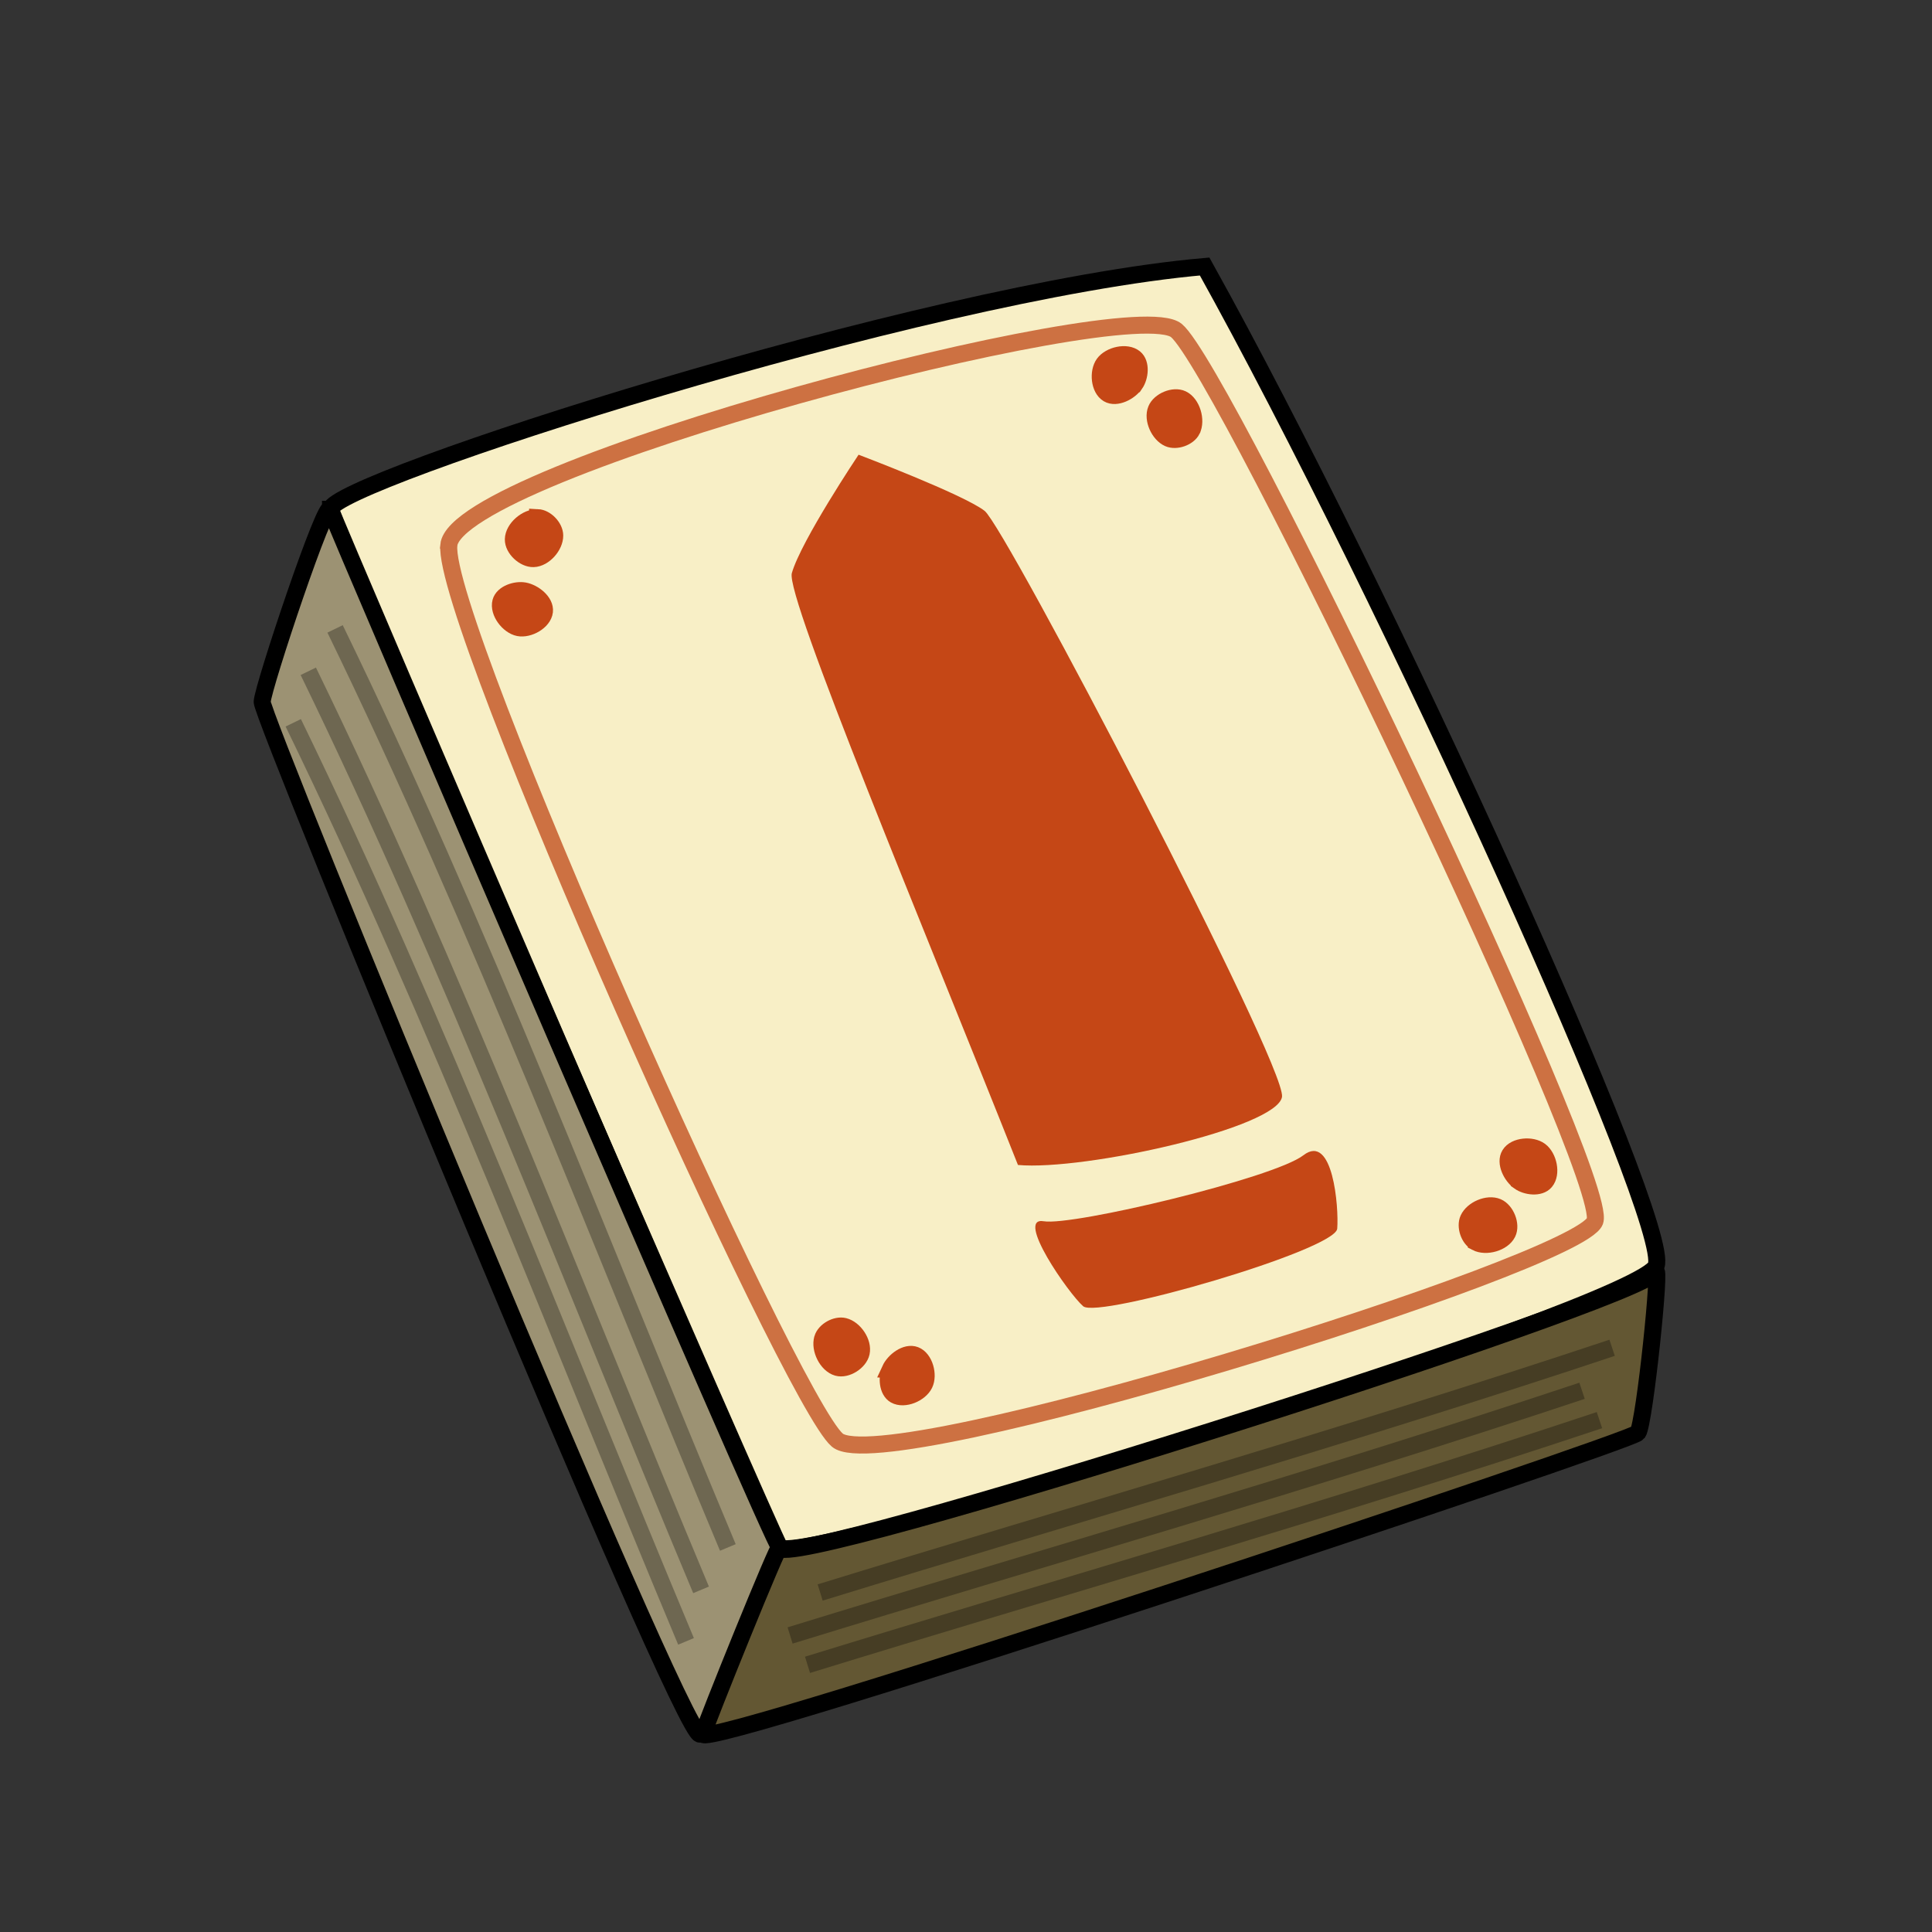 <?xml version="1.0" encoding="UTF-8" standalone="no"?>
<!-- Created with Inkscape (http://www.inkscape.org/) -->

<svg
   xmlns:dc="http://purl.org/dc/elements/1.1/"
   xmlns:cc="http://creativecommons.org/ns#"
   xmlns:rdf="http://www.w3.org/1999/02/22-rdf-syntax-ns#"
   xmlns:svg="http://www.w3.org/2000/svg"
   xmlns="http://www.w3.org/2000/svg"
   xmlns:sodipodi="http://sodipodi.sourceforge.net/DTD/sodipodi-0.dtd"
   xmlns:inkscape="http://www.inkscape.org/namespaces/inkscape"
   width="100"
   height="100"
   viewBox="0 0 26.458 26.458"
   version="1.1"
   id="svg8"
   inkscape:version="0.92.4 5da689c313, 2019-01-14"
   sodipodi:docname="deck.svg">
  <rect x="0" y="0" width="26.458" height="26.458" fill="#333333" stroke="none"/>
  <defs
     id="defs2" />
  <sodipodi:namedview
     id="base"
     pagecolor="#ffffff"
     bordercolor="#666666"
     borderopacity="1.0"
     inkscape:pageopacity="0.0"
     inkscape:pageshadow="2"
     inkscape:zoom="1.979899"
     inkscape:cx="76.585997"
     inkscape:cy="18.923755"
     inkscape:document-units="px"
     inkscape:current-layer="layer1"
     showgrid="false"
     units="px"
     showborder="false"
     inkscape:window-width="939"
     inkscape:window-height="1030"
     inkscape:window-x="967"
     inkscape:window-y="12"
     inkscape:window-maximized="0"
     fit-margin-top="0"
     fit-margin-left="0"
     fit-margin-right="0"
     fit-margin-bottom="0" />
  <g
     inkscape:label="Layer 1"
     inkscape:groupmode="layer"
     id="layer1"
     transform="translate(-3.605,-92.162)">
    <g
       id="g3023"
       transform="matrix(0.75,0,0,0.75,-0.303,29.376)">
      <rect
         y="83.719"
         x="5.212"
         height="35.28"
         width="35.28"
         id="rect2997"
         style="opacity:0.294;fill:none;fill-opacity:1;stroke:none;stroke-width:1.055;stroke-miterlimit:4;stroke-dasharray:none;stroke-opacity:1" />
      <g
         transform="matrix(1.173,0,0,1.173,-387.749,-278.547)"
         id="g2364">
        <path
           sodipodi:nodetypes="sszcs"
           inkscape:connector-curvature="0"
           id="path2171"
           d="m 340.148,316.762 c -3.7e-4,0.186 6.886,16.012 6.993,16.158 0.264,0.36 13.39,-3.734 13.643,-4.382 0.253,-0.648 -4.183,-10.439 -7.028,-15.556 -4.383,0.382 -13.606,3.36 -13.607,3.78 z"
           style="fill:#f8efc6;fill-opacity:1;stroke:#000000;stroke-width:0.265px;stroke-linecap:butt;stroke-linejoin:miter;stroke-opacity:1" />
        <path
           sodipodi:nodetypes="zzzcz"
           inkscape:connector-curvature="0"
           id="path2173"
           d="m 340.148,316.762 c -0.06,-0.206 -1.05,2.757 -1.063,2.996 -0.014,0.239 6.537,16.141 6.815,16.07 0.279,-0.071 1.241,-2.907 1.241,-2.907 -0.033,0.112 -6.933,-15.952 -6.993,-16.158 z"
           style="fill:#9c9273;fill-opacity:1;stroke:#000000;stroke-width:0.265px;stroke-linecap:butt;stroke-linejoin:miter;stroke-opacity:1" />
        <path
           sodipodi:nodetypes="sszss"
           inkscape:connector-curvature="0"
           id="path2175"
           d="m 347.141,332.921 c 0.015,-0.145 -1.163,2.772 -1.193,2.906 -0.062,0.281 14.449,-4.551 14.552,-4.689 0.103,-0.138 0.373,-2.736 0.273,-2.498 -0.177,0.423 -13.676,4.718 -13.632,4.281 z"
           style="fill:#635733;fill-opacity:1;stroke:#000000;stroke-width:0.265px;stroke-linecap:butt;stroke-linejoin:miter;stroke-opacity:1" />
        <path
           sodipodi:nodetypes="zzzzz"
           inkscape:connector-curvature="0"
           id="path2177"
           d="m 341.991,317.32 c -0.121,1.166 5.312,13.309 6.047,13.931 0.735,0.623 11.545,-2.741 11.793,-3.408 0.248,-0.666 -5.781,-13.266 -6.515,-13.865 -0.734,-0.599 -11.205,2.175 -11.326,3.341 z"
           style="fill:#f8efc6;fill-opacity:1;stroke:#cd7142;stroke-width:0.265px;stroke-linecap:butt;stroke-linejoin:miter;stroke-opacity:1" />
        <path
           sodipodi:nodetypes="aaaaa"
           inkscape:connector-curvature="0"
           id="path2179"
           d="m 343.373,316.892 c -0.169,-0.007 -0.375,0.168 -0.378,0.337 -0.003,0.145 0.169,0.305 0.314,0.3 0.163,-0.005 0.332,-0.197 0.33,-0.36 -10e-4,-0.128 -0.138,-0.272 -0.266,-0.278 z"
           style="fill:#c54716;fill-opacity:1;stroke:#c54716;stroke-width:0.265px;stroke-linecap:butt;stroke-linejoin:miter;stroke-opacity:1" />
        <path
           style="fill:#c54716;fill-opacity:1;stroke:#c54716;stroke-width:0.265px;stroke-linecap:butt;stroke-linejoin:miter;stroke-opacity:1"
           d="m 343.166,318.032 c -0.133,-0.024 -0.331,0.041 -0.366,0.171 -0.042,0.157 0.119,0.369 0.278,0.401 0.155,0.031 0.383,-0.096 0.401,-0.253 0.017,-0.148 -0.166,-0.292 -0.313,-0.319 z"
           id="path2181"
           inkscape:connector-curvature="0"
           sodipodi:nodetypes="aaaaa" />
        <path
           style="fill:#c54716;fill-opacity:1;stroke:#c54716;stroke-width:0.265px;stroke-linecap:butt;stroke-linejoin:miter;stroke-opacity:1"
           d="m 347.809,329.67 c -0.049,0.162 0.07,0.405 0.232,0.45 0.14,0.039 0.338,-0.088 0.369,-0.23 0.035,-0.159 -0.108,-0.37 -0.266,-0.409 -0.124,-0.031 -0.298,0.066 -0.335,0.189 z"
           id="path2183"
           inkscape:connector-curvature="0"
           sodipodi:nodetypes="aaaaa" />
        <path
           sodipodi:nodetypes="aaaaa"
           inkscape:connector-curvature="0"
           id="path2185"
           d="m 348.862,330.152 c -0.056,0.123 -0.042,0.331 0.075,0.397 0.142,0.08 0.387,-0.024 0.457,-0.17 0.069,-0.142 0.002,-0.395 -0.146,-0.451 -0.139,-0.053 -0.325,0.089 -0.387,0.224 z"
           style="fill:#c54716;fill-opacity:1;stroke:#c54716;stroke-width:0.265px;stroke-linecap:butt;stroke-linejoin:miter;stroke-opacity:1" />
        <path
           sodipodi:nodetypes="aaaaa"
           inkscape:connector-curvature="0"
           id="path2187"
           d="m 357.985,328.173 c 0.15,0.078 0.411,0.006 0.485,-0.145 0.064,-0.13 -0.024,-0.348 -0.157,-0.405 -0.149,-0.064 -0.384,0.038 -0.451,0.186 -0.053,0.116 0.01,0.305 0.123,0.364 z"
           style="fill:#c54716;fill-opacity:1;stroke:#c54716;stroke-width:0.265px;stroke-linecap:butt;stroke-linejoin:miter;stroke-opacity:1" />
        <path
           style="fill:#c54716;fill-opacity:1;stroke:#c54716;stroke-width:0.265px;stroke-linecap:butt;stroke-linejoin:miter;stroke-opacity:1"
           d="m 358.655,327.227 c 0.11,0.078 0.318,0.103 0.404,-2.5e-4 0.105,-0.124 0.048,-0.384 -0.083,-0.481 -0.127,-0.094 -0.387,-0.075 -0.47,0.06 -0.078,0.127 0.027,0.335 0.149,0.421 z"
           id="path2189"
           inkscape:connector-curvature="0"
           sodipodi:nodetypes="aaaaa" />
        <path
           style="fill:#c54716;fill-opacity:1;stroke:#c54716;stroke-width:0.265px;stroke-linecap:butt;stroke-linejoin:miter;stroke-opacity:1"
           d="m 353.558,315.528 c 0.075,-0.151 -5.4e-4,-0.411 -0.153,-0.483 -0.131,-0.062 -0.348,0.03 -0.402,0.164 -0.062,0.15 0.044,0.383 0.193,0.448 0.117,0.051 0.305,-0.015 0.362,-0.129 z"
           id="path2191"
           inkscape:connector-curvature="0"
           sodipodi:nodetypes="aaaaa" />
        <path
           sodipodi:nodetypes="aaaaa"
           inkscape:connector-curvature="0"
           id="path2193"
           d="m 352.673,314.81 c 0.076,-0.111 0.098,-0.319 -0.007,-0.404 -0.126,-0.103 -0.385,-0.042 -0.48,0.09 -0.092,0.129 -0.069,0.389 0.067,0.469 0.128,0.076 0.335,-0.033 0.419,-0.155 z"
           style="fill:#c54716;fill-opacity:1;stroke:#c54716;stroke-width:0.265px;stroke-linecap:butt;stroke-linejoin:miter;stroke-opacity:1" />
        <path
           sodipodi:nodetypes="cscczc"
           inkscape:connector-curvature="0"
           id="path2195"
           d="m 348.369,315.912 c 0,0 -0.895,1.338 -1.039,1.843 -0.103,0.361 2.063,5.541 3.52,9.213 1.034,0.093 4.044,-0.578 4.111,-1.063 0.05,-0.522 -4.303,-8.864 -4.63,-9.119 -0.327,-0.255 -1.961,-0.874 -1.961,-0.874 z"
           style="fill:#c54716;fill-opacity:1;stroke:none;stroke-width:0.265px;stroke-linecap:butt;stroke-linejoin:miter;stroke-opacity:1" />
        <path
           sodipodi:nodetypes="zzzzz"
           inkscape:connector-curvature="0"
           id="path2197"
           d="m 351.251,327.844 c 0.45,0.077 3.583,-0.672 4.042,-1.027 0.46,-0.355 0.553,0.807 0.527,1.142 -0.026,0.335 -3.725,1.408 -3.955,1.208 -0.229,-0.2 -1.064,-1.4 -0.614,-1.323 z"
           style="fill:#c54716;fill-opacity:1;stroke:none;stroke-width:0.265px;stroke-linecap:butt;stroke-linejoin:miter;stroke-opacity:1" />
        <g
           id="g2239"
           style="opacity:0.294"
           transform="translate(21.869,22.692)">
          <path
             sodipodi:nodetypes="cc"
             inkscape:connector-curvature="0"
             id="path2201"
             d="m 318.351,295.931 c 2.256,4.638 4.116,9.529 6.114,14.299"
             style="fill:none;stroke:#000000;stroke-width:0.265px;stroke-linecap:butt;stroke-linejoin:miter;stroke-opacity:1" />
          <path
             sodipodi:nodetypes="cc"
             inkscape:connector-curvature="0"
             id="path2205"
             d="m 317.934,296.591 c 2.256,4.638 4.116,9.529 6.114,14.299"
             style="fill:none;stroke:#000000;stroke-width:0.265px;stroke-linecap:butt;stroke-linejoin:miter;stroke-opacity:1" />
          <path
             style="fill:none;stroke:#000000;stroke-width:0.265px;stroke-linecap:butt;stroke-linejoin:miter;stroke-opacity:1"
             d="m 317.7,297.393 c 2.256,4.638 4.116,9.529 6.114,14.299"
             id="path2207"
             inkscape:connector-curvature="0"
             sodipodi:nodetypes="cc" />
        </g>
        <g
           id="g2244"
           style="opacity:0.294"
           transform="translate(21.869,22.692)">
          <path
             sodipodi:nodetypes="cc"
             inkscape:connector-curvature="0"
             id="path2209"
             d="m 325.902,310.931 c 3.904,-1.203 8.027,-2.377 12.328,-3.809"
             style="fill:none;stroke:#000000;stroke-width:0.265px;stroke-linecap:butt;stroke-linejoin:miter;stroke-opacity:1" />
          <path
             style="fill:none;stroke:#000000;stroke-width:0.265px;stroke-linecap:butt;stroke-linejoin:miter;stroke-opacity:1"
             d="m 325.434,311.6 c 3.904,-1.203 8.027,-2.377 12.328,-3.809"
             id="path2211"
             inkscape:connector-curvature="0"
             sodipodi:nodetypes="cc" />
          <path
             sodipodi:nodetypes="cc"
             inkscape:connector-curvature="0"
             id="path2213"
             d="m 325.705,312.057 c 3.904,-1.203 8.027,-2.377 12.328,-3.809"
             style="fill:none;stroke:#000000;stroke-width:0.265px;stroke-linecap:butt;stroke-linejoin:miter;stroke-opacity:1" />
        </g>
      </g>
    </g>
  </g>
</svg>
